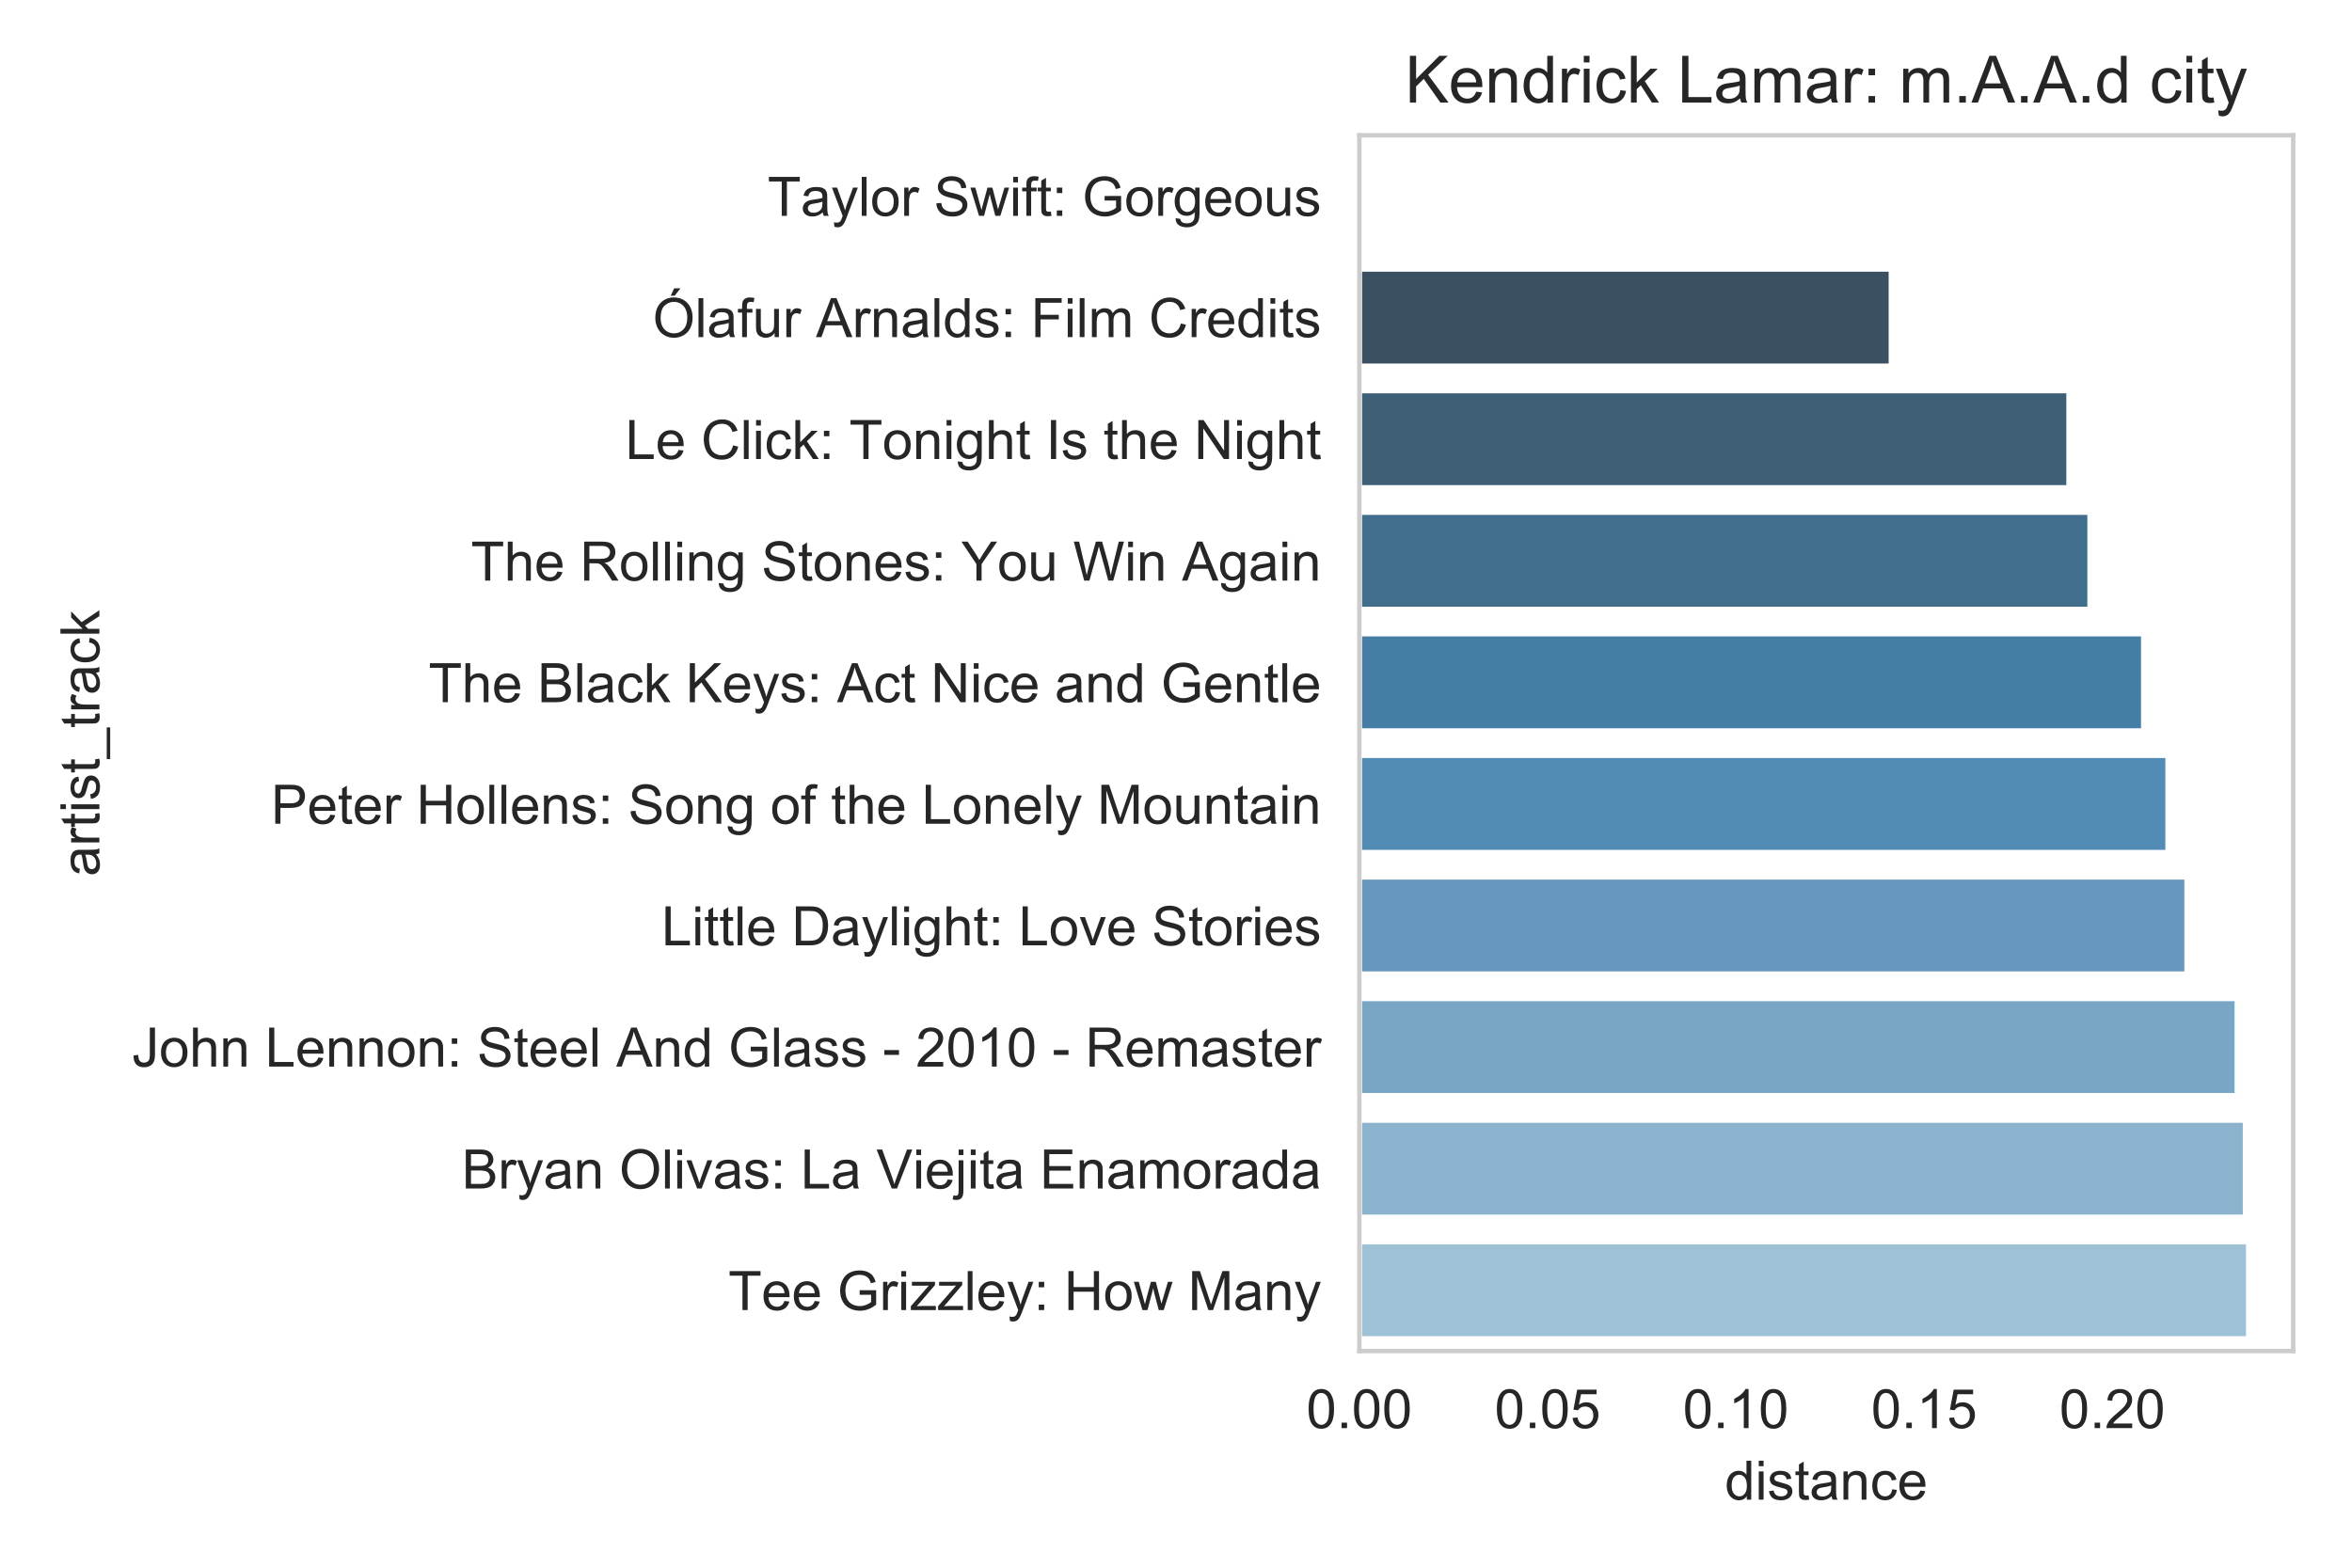 <?xml version="1.0" encoding="utf-8" standalone="no"?>
<!DOCTYPE svg PUBLIC "-//W3C//DTD SVG 1.1//EN"
  "http://www.w3.org/Graphics/SVG/1.1/DTD/svg11.dtd">
<!-- Created with matplotlib (https://matplotlib.org/) -->
<svg height="288pt" version="1.1" viewBox="0 0 432 288" width="432pt" xmlns="http://www.w3.org/2000/svg" xmlns:xlink="http://www.w3.org/1999/xlink">
 <defs>
  <style type="text/css">
*{stroke-linecap:butt;stroke-linejoin:round;}
  </style>
 </defs>
 <g id="figure_1">
  <g id="patch_1">
   <path d="M 0 288 
L 432 288 
L 432 0 
L 0 0 
z
" style="fill:#ffffff;"/>
  </g>
  <g id="axes_1">
   <g id="patch_2">
    <path d="M 249.675 248.2 
L 421.2 248.2 
L 421.2 24.847 
L 249.675 24.847 
z
" style="fill:#ffffff;"/>
   </g>
   <g id="matplotlib.axis_1">
    <g id="xtick_1">
     <g id="text_1">
      <!-- 0.00 -->
      <defs>
       <path d="M 4.156 35.297 
Q 4.156 48 6.766 55.734 
Q 9.375 63.484 14.516 67.672 
Q 19.672 71.875 27.484 71.875 
Q 33.25 71.875 37.594 69.547 
Q 41.938 67.234 44.766 62.859 
Q 47.609 58.5 49.219 52.219 
Q 50.828 45.953 50.828 35.297 
Q 50.828 22.703 48.234 14.969 
Q 45.656 7.234 40.5 3 
Q 35.359 -1.219 27.484 -1.219 
Q 17.141 -1.219 11.234 6.203 
Q 4.156 15.141 4.156 35.297 
z
M 13.188 35.297 
Q 13.188 17.672 17.312 11.828 
Q 21.438 6 27.484 6 
Q 33.547 6 37.672 11.859 
Q 41.797 17.719 41.797 35.297 
Q 41.797 52.984 37.672 58.781 
Q 33.547 64.594 27.391 64.594 
Q 21.344 64.594 17.719 59.469 
Q 13.188 52.938 13.188 35.297 
z
" id="ArialMT-48"/>
       <path d="M 9.078 0 
L 9.078 10.016 
L 19.094 10.016 
L 19.094 0 
z
" id="ArialMT-46"/>
      </defs>
      <g style="fill:#262626;" transform="translate(239.945 262.358)scale(0.1 -0.1)">
       <use xlink:href="#ArialMT-48"/>
       <use x="55.615" xlink:href="#ArialMT-46"/>
       <use x="83.398" xlink:href="#ArialMT-48"/>
       <use x="139.014" xlink:href="#ArialMT-48"/>
      </g>
     </g>
    </g>
    <g id="xtick_2">
     <g id="text_2">
      <!-- 0.05 -->
      <defs>
       <path d="M 4.156 18.75 
L 13.375 19.531 
Q 14.406 12.797 18.141 9.391 
Q 21.875 6 27.156 6 
Q 33.5 6 37.891 10.781 
Q 42.281 15.578 42.281 23.484 
Q 42.281 31 38.062 35.344 
Q 33.844 39.703 27 39.703 
Q 22.75 39.703 19.328 37.766 
Q 15.922 35.844 13.969 32.766 
L 5.719 33.844 
L 12.641 70.609 
L 48.25 70.609 
L 48.25 62.203 
L 19.672 62.203 
L 15.828 42.969 
Q 22.266 47.469 29.344 47.469 
Q 38.719 47.469 45.156 40.969 
Q 51.609 34.469 51.609 24.266 
Q 51.609 14.547 45.953 7.469 
Q 39.062 -1.219 27.156 -1.219 
Q 17.391 -1.219 11.203 4.25 
Q 5.031 9.719 4.156 18.75 
z
" id="ArialMT-53"/>
      </defs>
      <g style="fill:#262626;" transform="translate(274.523 262.358)scale(0.1 -0.1)">
       <use xlink:href="#ArialMT-48"/>
       <use x="55.615" xlink:href="#ArialMT-46"/>
       <use x="83.398" xlink:href="#ArialMT-48"/>
       <use x="139.014" xlink:href="#ArialMT-53"/>
      </g>
     </g>
    </g>
    <g id="xtick_3">
     <g id="text_3">
      <!-- 0.10 -->
      <defs>
       <path d="M 37.25 0 
L 28.469 0 
L 28.469 56 
Q 25.297 52.984 20.141 49.953 
Q 14.984 46.922 10.891 45.406 
L 10.891 53.906 
Q 18.266 57.375 23.781 62.297 
Q 29.297 67.234 31.594 71.875 
L 37.25 71.875 
z
" id="ArialMT-49"/>
      </defs>
      <g style="fill:#262626;" transform="translate(309.101 262.358)scale(0.1 -0.1)">
       <use xlink:href="#ArialMT-48"/>
       <use x="55.615" xlink:href="#ArialMT-46"/>
       <use x="83.398" xlink:href="#ArialMT-49"/>
       <use x="139.014" xlink:href="#ArialMT-48"/>
      </g>
     </g>
    </g>
    <g id="xtick_4">
     <g id="text_4">
      <!-- 0.15 -->
      <g style="fill:#262626;" transform="translate(343.679 262.358)scale(0.1 -0.1)">
       <use xlink:href="#ArialMT-48"/>
       <use x="55.615" xlink:href="#ArialMT-46"/>
       <use x="83.398" xlink:href="#ArialMT-49"/>
       <use x="139.014" xlink:href="#ArialMT-53"/>
      </g>
     </g>
    </g>
    <g id="xtick_5">
     <g id="text_5">
      <!-- 0.20 -->
      <defs>
       <path d="M 50.344 8.453 
L 50.344 0 
L 3.031 0 
Q 2.938 3.172 4.047 6.109 
Q 5.859 10.938 9.828 15.625 
Q 13.812 20.312 21.344 26.469 
Q 33.016 36.031 37.109 41.625 
Q 41.219 47.219 41.219 52.203 
Q 41.219 57.422 37.469 61 
Q 33.734 64.594 27.734 64.594 
Q 21.391 64.594 17.578 60.781 
Q 13.766 56.984 13.719 50.25 
L 4.688 51.172 
Q 5.609 61.281 11.656 66.578 
Q 17.719 71.875 27.938 71.875 
Q 38.234 71.875 44.234 66.156 
Q 50.25 60.453 50.25 52 
Q 50.25 47.703 48.484 43.547 
Q 46.734 39.406 42.656 34.812 
Q 38.578 30.219 29.109 22.219 
Q 21.188 15.578 18.938 13.203 
Q 16.703 10.844 15.234 8.453 
z
" id="ArialMT-50"/>
      </defs>
      <g style="fill:#262626;" transform="translate(378.257 262.358)scale(0.1 -0.1)">
       <use xlink:href="#ArialMT-48"/>
       <use x="55.615" xlink:href="#ArialMT-46"/>
       <use x="83.398" xlink:href="#ArialMT-50"/>
       <use x="139.014" xlink:href="#ArialMT-48"/>
      </g>
     </g>
    </g>
    <g id="text_6">
     <!-- distance -->
     <defs>
      <path d="M 40.234 0 
L 40.234 6.547 
Q 35.297 -1.172 25.734 -1.172 
Q 19.531 -1.172 14.328 2.25 
Q 9.125 5.672 6.266 11.797 
Q 3.422 17.922 3.422 25.875 
Q 3.422 33.641 6 39.969 
Q 8.594 46.297 13.766 49.656 
Q 18.953 53.031 25.344 53.031 
Q 30.031 53.031 33.688 51.047 
Q 37.359 49.078 39.656 45.906 
L 39.656 71.578 
L 48.391 71.578 
L 48.391 0 
z
M 12.453 25.875 
Q 12.453 15.922 16.641 10.984 
Q 20.844 6.062 26.562 6.062 
Q 32.328 6.062 36.344 10.766 
Q 40.375 15.484 40.375 25.141 
Q 40.375 35.797 36.266 40.766 
Q 32.172 45.75 26.172 45.75 
Q 20.312 45.75 16.375 40.969 
Q 12.453 36.188 12.453 25.875 
z
" id="ArialMT-100"/>
      <path d="M 6.641 61.469 
L 6.641 71.578 
L 15.438 71.578 
L 15.438 61.469 
z
M 6.641 0 
L 6.641 51.859 
L 15.438 51.859 
L 15.438 0 
z
" id="ArialMT-105"/>
      <path d="M 3.078 15.484 
L 11.766 16.844 
Q 12.5 11.625 15.844 8.844 
Q 19.188 6.062 25.203 6.062 
Q 31.25 6.062 34.172 8.516 
Q 37.109 10.984 37.109 14.312 
Q 37.109 17.281 34.516 19 
Q 32.719 20.172 25.531 21.969 
Q 15.875 24.422 12.141 26.203 
Q 8.406 27.984 6.469 31.125 
Q 4.547 34.281 4.547 38.094 
Q 4.547 41.547 6.125 44.5 
Q 7.719 47.469 10.453 49.422 
Q 12.5 50.922 16.031 51.969 
Q 19.578 53.031 23.641 53.031 
Q 29.734 53.031 34.344 51.266 
Q 38.969 49.516 41.156 46.5 
Q 43.359 43.5 44.188 38.484 
L 35.594 37.312 
Q 35.016 41.312 32.203 43.547 
Q 29.391 45.797 24.266 45.797 
Q 18.219 45.797 15.625 43.797 
Q 13.031 41.797 13.031 39.109 
Q 13.031 37.406 14.109 36.031 
Q 15.188 34.625 17.484 33.688 
Q 18.797 33.203 25.25 31.453 
Q 34.578 28.953 38.25 27.359 
Q 41.938 25.781 44.031 22.75 
Q 46.141 19.734 46.141 15.234 
Q 46.141 10.844 43.578 6.953 
Q 41.016 3.078 36.172 0.953 
Q 31.344 -1.172 25.25 -1.172 
Q 15.141 -1.172 9.844 3.031 
Q 4.547 7.234 3.078 15.484 
z
" id="ArialMT-115"/>
      <path d="M 25.781 7.859 
L 27.047 0.094 
Q 23.344 -0.688 20.406 -0.688 
Q 15.625 -0.688 12.984 0.828 
Q 10.359 2.344 9.281 4.812 
Q 8.203 7.281 8.203 15.188 
L 8.203 45.016 
L 1.766 45.016 
L 1.766 51.859 
L 8.203 51.859 
L 8.203 64.703 
L 16.938 69.969 
L 16.938 51.859 
L 25.781 51.859 
L 25.781 45.016 
L 16.938 45.016 
L 16.938 14.703 
Q 16.938 10.938 17.406 9.859 
Q 17.875 8.797 18.922 8.156 
Q 19.969 7.516 21.922 7.516 
Q 23.391 7.516 25.781 7.859 
z
" id="ArialMT-116"/>
      <path d="M 40.438 6.391 
Q 35.547 2.25 31.031 0.531 
Q 26.516 -1.172 21.344 -1.172 
Q 12.797 -1.172 8.203 3 
Q 3.609 7.172 3.609 13.672 
Q 3.609 17.484 5.344 20.625 
Q 7.078 23.781 9.891 25.688 
Q 12.703 27.594 16.219 28.562 
Q 18.797 29.25 24.031 29.891 
Q 34.672 31.156 39.703 32.906 
Q 39.75 34.719 39.75 35.203 
Q 39.75 40.578 37.25 42.781 
Q 33.891 45.75 27.25 45.75 
Q 21.047 45.75 18.094 43.578 
Q 15.141 41.406 13.719 35.891 
L 5.125 37.062 
Q 6.297 42.578 8.984 45.969 
Q 11.672 49.359 16.75 51.188 
Q 21.828 53.031 28.516 53.031 
Q 35.156 53.031 39.297 51.469 
Q 43.453 49.906 45.406 47.531 
Q 47.359 45.172 48.141 41.547 
Q 48.578 39.312 48.578 33.453 
L 48.578 21.734 
Q 48.578 9.469 49.141 6.219 
Q 49.703 2.984 51.375 0 
L 42.188 0 
Q 40.828 2.734 40.438 6.391 
z
M 39.703 26.031 
Q 34.906 24.078 25.344 22.703 
Q 19.922 21.922 17.672 20.938 
Q 15.438 19.969 14.203 18.094 
Q 12.984 16.219 12.984 13.922 
Q 12.984 10.406 15.641 8.062 
Q 18.312 5.719 23.438 5.719 
Q 28.516 5.719 32.469 7.938 
Q 36.422 10.156 38.281 14.016 
Q 39.703 17 39.703 22.797 
z
" id="ArialMT-97"/>
      <path d="M 6.594 0 
L 6.594 51.859 
L 14.5 51.859 
L 14.5 44.484 
Q 20.219 53.031 31 53.031 
Q 35.688 53.031 39.625 51.344 
Q 43.562 49.656 45.516 46.922 
Q 47.469 44.188 48.25 40.438 
Q 48.734 37.984 48.734 31.891 
L 48.734 0 
L 39.938 0 
L 39.938 31.547 
Q 39.938 36.922 38.906 39.578 
Q 37.891 42.234 35.281 43.812 
Q 32.672 45.406 29.156 45.406 
Q 23.531 45.406 19.453 41.844 
Q 15.375 38.281 15.375 28.328 
L 15.375 0 
z
" id="ArialMT-110"/>
      <path d="M 40.438 19 
L 49.078 17.875 
Q 47.656 8.938 41.812 3.875 
Q 35.984 -1.172 27.484 -1.172 
Q 16.844 -1.172 10.375 5.781 
Q 3.906 12.75 3.906 25.734 
Q 3.906 34.125 6.688 40.422 
Q 9.469 46.734 15.156 49.875 
Q 20.844 53.031 27.547 53.031 
Q 35.984 53.031 41.359 48.75 
Q 46.734 44.484 48.25 36.625 
L 39.703 35.297 
Q 38.484 40.531 35.375 43.156 
Q 32.281 45.797 27.875 45.797 
Q 21.234 45.797 17.078 41.031 
Q 12.938 36.281 12.938 25.984 
Q 12.938 15.531 16.938 10.797 
Q 20.953 6.062 27.391 6.062 
Q 32.562 6.062 36.031 9.234 
Q 39.5 12.406 40.438 19 
z
" id="ArialMT-99"/>
      <path d="M 42.094 16.703 
L 51.172 15.578 
Q 49.031 7.625 43.219 3.219 
Q 37.406 -1.172 28.375 -1.172 
Q 17 -1.172 10.328 5.828 
Q 3.656 12.844 3.656 25.484 
Q 3.656 38.578 10.391 45.797 
Q 17.141 53.031 27.875 53.031 
Q 38.281 53.031 44.875 45.953 
Q 51.469 38.875 51.469 26.031 
Q 51.469 25.25 51.422 23.688 
L 12.75 23.688 
Q 13.234 15.141 17.578 10.594 
Q 21.922 6.062 28.422 6.062 
Q 33.25 6.062 36.672 8.594 
Q 40.094 11.141 42.094 16.703 
z
M 13.234 30.906 
L 42.188 30.906 
Q 41.609 37.453 38.875 40.719 
Q 34.672 45.797 27.984 45.797 
Q 21.922 45.797 17.797 41.75 
Q 13.672 37.703 13.234 30.906 
z
" id="ArialMT-101"/>
     </defs>
     <g style="fill:#262626;" transform="translate(316.816 275.503)scale(0.1 -0.1)">
      <use xlink:href="#ArialMT-100"/>
      <use x="55.615" xlink:href="#ArialMT-105"/>
      <use x="77.832" xlink:href="#ArialMT-115"/>
      <use x="127.832" xlink:href="#ArialMT-116"/>
      <use x="155.615" xlink:href="#ArialMT-97"/>
      <use x="211.23" xlink:href="#ArialMT-110"/>
      <use x="266.846" xlink:href="#ArialMT-99"/>
      <use x="316.846" xlink:href="#ArialMT-101"/>
     </g>
    </g>
   </g>
   <g id="matplotlib.axis_2">
    <g id="ytick_1">
     <g id="text_7">
      <!-- Taylor Swift: Gorgeous -->
      <defs>
       <path d="M 25.922 0 
L 25.922 63.141 
L 2.344 63.141 
L 2.344 71.578 
L 59.078 71.578 
L 59.078 63.141 
L 35.406 63.141 
L 35.406 0 
z
" id="ArialMT-84"/>
       <path d="M 6.203 -19.969 
L 5.219 -11.719 
Q 8.109 -12.5 10.25 -12.5 
Q 13.188 -12.5 14.938 -11.516 
Q 16.703 -10.547 17.828 -8.797 
Q 18.656 -7.469 20.516 -2.25 
Q 20.75 -1.516 21.297 -0.094 
L 1.609 51.859 
L 11.078 51.859 
L 21.875 21.828 
Q 23.969 16.109 25.641 9.812 
Q 27.156 15.875 29.25 21.625 
L 40.328 51.859 
L 49.125 51.859 
L 29.391 -0.875 
Q 26.219 -9.422 24.469 -12.641 
Q 22.125 -17 19.094 -19.016 
Q 16.062 -21.047 11.859 -21.047 
Q 9.328 -21.047 6.203 -19.969 
z
" id="ArialMT-121"/>
       <path d="M 6.391 0 
L 6.391 71.578 
L 15.188 71.578 
L 15.188 0 
z
" id="ArialMT-108"/>
       <path d="M 3.328 25.922 
Q 3.328 40.328 11.328 47.266 
Q 18.016 53.031 27.641 53.031 
Q 38.328 53.031 45.109 46.016 
Q 51.906 39.016 51.906 26.656 
Q 51.906 16.656 48.906 10.906 
Q 45.906 5.172 40.156 2 
Q 34.422 -1.172 27.641 -1.172 
Q 16.75 -1.172 10.031 5.812 
Q 3.328 12.797 3.328 25.922 
z
M 12.359 25.922 
Q 12.359 15.969 16.703 11.016 
Q 21.047 6.062 27.641 6.062 
Q 34.188 6.062 38.531 11.031 
Q 42.875 16.016 42.875 26.219 
Q 42.875 35.844 38.5 40.797 
Q 34.125 45.75 27.641 45.75 
Q 21.047 45.75 16.703 40.812 
Q 12.359 35.891 12.359 25.922 
z
" id="ArialMT-111"/>
       <path d="M 6.5 0 
L 6.5 51.859 
L 14.406 51.859 
L 14.406 44 
Q 17.438 49.516 20 51.266 
Q 22.562 53.031 25.641 53.031 
Q 30.078 53.031 34.672 50.203 
L 31.641 42.047 
Q 28.422 43.953 25.203 43.953 
Q 22.312 43.953 20.016 42.219 
Q 17.719 40.484 16.75 37.406 
Q 15.281 32.719 15.281 27.156 
L 15.281 0 
z
" id="ArialMT-114"/>
       <path id="ArialMT-32"/>
       <path d="M 4.5 23 
L 13.422 23.781 
Q 14.062 18.406 16.375 14.969 
Q 18.703 11.531 23.578 9.406 
Q 28.469 7.281 34.578 7.281 
Q 39.984 7.281 44.141 8.891 
Q 48.297 10.5 50.312 13.297 
Q 52.344 16.109 52.344 19.438 
Q 52.344 22.797 50.391 25.312 
Q 48.438 27.828 43.953 29.547 
Q 41.062 30.672 31.203 33.031 
Q 21.344 35.406 17.391 37.5 
Q 12.25 40.188 9.734 44.156 
Q 7.234 48.141 7.234 53.078 
Q 7.234 58.5 10.297 63.203 
Q 13.375 67.922 19.281 70.359 
Q 25.203 72.797 32.422 72.797 
Q 40.375 72.797 46.453 70.234 
Q 52.547 67.672 55.812 62.688 
Q 59.078 57.719 59.328 51.422 
L 50.25 50.734 
Q 49.516 57.516 45.281 60.984 
Q 41.062 64.453 32.812 64.453 
Q 24.219 64.453 20.281 61.297 
Q 16.359 58.156 16.359 53.719 
Q 16.359 49.859 19.141 47.359 
Q 21.875 44.875 33.422 42.266 
Q 44.969 39.656 49.266 37.703 
Q 55.516 34.812 58.484 30.391 
Q 61.469 25.984 61.469 20.219 
Q 61.469 14.5 58.203 9.438 
Q 54.938 4.391 48.797 1.578 
Q 42.672 -1.219 35.016 -1.219 
Q 25.297 -1.219 18.719 1.609 
Q 12.156 4.438 8.422 10.125 
Q 4.688 15.828 4.5 23 
z
" id="ArialMT-83"/>
       <path d="M 16.156 0 
L 0.297 51.859 
L 9.375 51.859 
L 17.625 21.922 
L 20.703 10.797 
Q 20.906 11.625 23.391 21.484 
L 31.641 51.859 
L 40.672 51.859 
L 48.438 21.781 
L 51.031 11.859 
L 54 21.875 
L 62.891 51.859 
L 71.438 51.859 
L 55.219 0 
L 46.094 0 
L 37.844 31.062 
L 35.844 39.891 
L 25.344 0 
z
" id="ArialMT-119"/>
       <path d="M 8.688 0 
L 8.688 45.016 
L 0.922 45.016 
L 0.922 51.859 
L 8.688 51.859 
L 8.688 57.375 
Q 8.688 62.594 9.625 65.141 
Q 10.891 68.562 14.078 70.672 
Q 17.281 72.797 23.047 72.797 
Q 26.766 72.797 31.25 71.922 
L 29.938 64.266 
Q 27.203 64.75 24.75 64.75 
Q 20.75 64.75 19.094 63.031 
Q 17.438 61.328 17.438 56.641 
L 17.438 51.859 
L 27.547 51.859 
L 27.547 45.016 
L 17.438 45.016 
L 17.438 0 
z
" id="ArialMT-102"/>
       <path d="M 9.031 41.844 
L 9.031 51.859 
L 19.047 51.859 
L 19.047 41.844 
z
M 9.031 0 
L 9.031 10.016 
L 19.047 10.016 
L 19.047 0 
z
" id="ArialMT-58"/>
       <path d="M 41.219 28.078 
L 41.219 36.469 
L 71.531 36.531 
L 71.531 9.969 
Q 64.547 4.391 57.125 1.578 
Q 49.703 -1.219 41.891 -1.219 
Q 31.344 -1.219 22.719 3.297 
Q 14.109 7.812 9.719 16.359 
Q 5.328 24.906 5.328 35.453 
Q 5.328 45.906 9.688 54.953 
Q 14.062 64.016 22.266 68.406 
Q 30.469 72.797 41.156 72.797 
Q 48.922 72.797 55.188 70.281 
Q 61.469 67.781 65.031 63.281 
Q 68.609 58.797 70.453 51.562 
L 61.922 49.219 
Q 60.297 54.688 57.906 57.812 
Q 55.516 60.938 51.062 62.812 
Q 46.625 64.703 41.219 64.703 
Q 34.719 64.703 29.984 62.719 
Q 25.25 60.75 22.344 57.516 
Q 19.438 54.297 17.828 50.438 
Q 15.094 43.797 15.094 36.031 
Q 15.094 26.469 18.391 20.016 
Q 21.688 13.578 27.984 10.453 
Q 34.281 7.328 41.359 7.328 
Q 47.516 7.328 53.375 9.688 
Q 59.234 12.062 62.25 14.75 
L 62.25 28.078 
z
" id="ArialMT-71"/>
       <path d="M 4.984 -4.297 
L 13.531 -5.562 
Q 14.062 -9.516 16.5 -11.328 
Q 19.781 -13.766 25.438 -13.766 
Q 31.547 -13.766 34.859 -11.328 
Q 38.188 -8.891 39.359 -4.5 
Q 40.047 -1.812 39.984 6.781 
Q 34.234 0 25.641 0 
Q 14.938 0 9.078 7.719 
Q 3.219 15.438 3.219 26.219 
Q 3.219 33.641 5.906 39.906 
Q 8.594 46.188 13.688 49.609 
Q 18.797 53.031 25.688 53.031 
Q 34.859 53.031 40.828 45.609 
L 40.828 51.859 
L 48.922 51.859 
L 48.922 7.031 
Q 48.922 -5.078 46.453 -10.125 
Q 44 -15.188 38.641 -18.109 
Q 33.297 -21.047 25.484 -21.047 
Q 16.219 -21.047 10.5 -16.875 
Q 4.781 -12.703 4.984 -4.297 
z
M 12.25 26.859 
Q 12.25 16.656 16.297 11.969 
Q 20.359 7.281 26.469 7.281 
Q 32.516 7.281 36.609 11.938 
Q 40.719 16.609 40.719 26.562 
Q 40.719 36.078 36.5 40.906 
Q 32.281 45.75 26.312 45.75 
Q 20.453 45.75 16.344 40.984 
Q 12.25 36.234 12.25 26.859 
z
" id="ArialMT-103"/>
       <path d="M 40.578 0 
L 40.578 7.625 
Q 34.516 -1.172 24.125 -1.172 
Q 19.531 -1.172 15.547 0.578 
Q 11.578 2.344 9.641 5 
Q 7.719 7.672 6.938 11.531 
Q 6.391 14.109 6.391 19.734 
L 6.391 51.859 
L 15.188 51.859 
L 15.188 23.094 
Q 15.188 16.219 15.719 13.812 
Q 16.547 10.359 19.234 8.375 
Q 21.922 6.391 25.875 6.391 
Q 29.828 6.391 33.297 8.422 
Q 36.766 10.453 38.203 13.938 
Q 39.656 17.438 39.656 24.078 
L 39.656 51.859 
L 48.438 51.859 
L 48.438 0 
z
" id="ArialMT-117"/>
      </defs>
      <g style="fill:#262626;" transform="translate(140.994 39.654)scale(0.1 -0.1)">
       <use xlink:href="#ArialMT-84"/>
       <use x="60.912" xlink:href="#ArialMT-97"/>
       <use x="116.527" xlink:href="#ArialMT-121"/>
       <use x="166.527" xlink:href="#ArialMT-108"/>
       <use x="188.744" xlink:href="#ArialMT-111"/>
       <use x="244.359" xlink:href="#ArialMT-114"/>
       <use x="277.66" xlink:href="#ArialMT-32"/>
       <use x="305.443" xlink:href="#ArialMT-83"/>
       <use x="372.143" xlink:href="#ArialMT-119"/>
       <use x="444.359" xlink:href="#ArialMT-105"/>
       <use x="466.576" xlink:href="#ArialMT-102"/>
       <use x="494.359" xlink:href="#ArialMT-116"/>
       <use x="522.143" xlink:href="#ArialMT-58"/>
       <use x="549.926" xlink:href="#ArialMT-32"/>
       <use x="577.709" xlink:href="#ArialMT-71"/>
       <use x="655.492" xlink:href="#ArialMT-111"/>
       <use x="711.107" xlink:href="#ArialMT-114"/>
       <use x="744.408" xlink:href="#ArialMT-103"/>
       <use x="800.023" xlink:href="#ArialMT-101"/>
       <use x="855.639" xlink:href="#ArialMT-111"/>
       <use x="911.254" xlink:href="#ArialMT-117"/>
       <use x="966.869" xlink:href="#ArialMT-115"/>
      </g>
     </g>
    </g>
    <g id="ytick_2">
     <g id="text_8">
      <!-- Ólafur Arnalds: Film Credits -->
      <defs>
       <path d="M 4.828 34.859 
Q 4.828 52.688 14.391 62.766 
Q 23.969 72.859 39.109 72.859 
Q 49.031 72.859 56.984 68.109 
Q 64.938 63.375 69.109 54.906 
Q 73.297 46.438 73.297 35.688 
Q 73.297 24.812 68.891 16.219 
Q 64.5 7.625 56.438 3.203 
Q 48.391 -1.219 39.062 -1.219 
Q 28.953 -1.219 20.984 3.656 
Q 13.031 8.547 8.922 16.984 
Q 4.828 25.438 4.828 34.859 
z
M 14.594 34.719 
Q 14.594 21.781 21.547 14.328 
Q 28.516 6.891 39.016 6.891 
Q 49.703 6.891 56.609 14.406 
Q 63.531 21.922 63.531 35.75 
Q 63.531 44.484 60.578 51 
Q 57.625 57.516 51.922 61.109 
Q 46.234 64.703 39.156 64.703 
Q 29.109 64.703 21.844 57.781 
Q 14.594 50.875 14.594 34.719 
z
M 33.062 75.969 
L 39.547 89.641 
L 51.078 89.641 
L 40.328 75.969 
z
" id="ArialMT-211"/>
       <path d="M -0.141 0 
L 27.344 71.578 
L 37.547 71.578 
L 66.844 0 
L 56.062 0 
L 47.703 21.688 
L 17.781 21.688 
L 9.906 0 
z
M 20.516 29.391 
L 44.781 29.391 
L 37.312 49.219 
Q 33.891 58.25 32.234 64.062 
Q 30.859 57.172 28.375 50.391 
z
" id="ArialMT-65"/>
       <path d="M 8.203 0 
L 8.203 71.578 
L 56.5 71.578 
L 56.5 63.141 
L 17.672 63.141 
L 17.672 40.969 
L 51.266 40.969 
L 51.266 32.516 
L 17.672 32.516 
L 17.672 0 
z
" id="ArialMT-70"/>
       <path d="M 6.594 0 
L 6.594 51.859 
L 14.453 51.859 
L 14.453 44.578 
Q 16.891 48.391 20.938 50.703 
Q 25 53.031 30.172 53.031 
Q 35.938 53.031 39.625 50.641 
Q 43.312 48.25 44.828 43.953 
Q 50.984 53.031 60.844 53.031 
Q 68.562 53.031 72.703 48.75 
Q 76.859 44.484 76.859 35.594 
L 76.859 0 
L 68.109 0 
L 68.109 32.672 
Q 68.109 37.938 67.25 40.25 
Q 66.406 42.578 64.156 43.984 
Q 61.922 45.406 58.891 45.406 
Q 53.422 45.406 49.797 41.766 
Q 46.188 38.141 46.188 30.125 
L 46.188 0 
L 37.406 0 
L 37.406 33.688 
Q 37.406 39.547 35.25 42.469 
Q 33.109 45.406 28.219 45.406 
Q 24.516 45.406 21.359 43.453 
Q 18.219 41.5 16.797 37.734 
Q 15.375 33.984 15.375 26.906 
L 15.375 0 
z
" id="ArialMT-109"/>
       <path d="M 58.797 25.094 
L 68.266 22.703 
Q 65.281 11.031 57.547 4.906 
Q 49.812 -1.219 38.625 -1.219 
Q 27.047 -1.219 19.797 3.484 
Q 12.547 8.203 8.766 17.141 
Q 4.984 26.078 4.984 36.328 
Q 4.984 47.516 9.25 55.828 
Q 13.531 64.156 21.406 68.469 
Q 29.297 72.797 38.766 72.797 
Q 49.516 72.797 56.828 67.328 
Q 64.156 61.859 67.047 51.953 
L 57.719 49.75 
Q 55.219 57.562 50.484 61.125 
Q 45.75 64.703 38.578 64.703 
Q 30.328 64.703 24.781 60.734 
Q 19.234 56.781 16.984 50.109 
Q 14.75 43.453 14.75 36.375 
Q 14.75 27.25 17.406 20.438 
Q 20.062 13.625 25.672 10.25 
Q 31.297 6.891 37.844 6.891 
Q 45.797 6.891 51.312 11.469 
Q 56.844 16.062 58.797 25.094 
z
" id="ArialMT-67"/>
      </defs>
      <g style="fill:#262626;" transform="translate(119.881 61.929)scale(0.1 -0.1)">
       <use xlink:href="#ArialMT-211"/>
       <use x="77.783" xlink:href="#ArialMT-108"/>
       <use x="100" xlink:href="#ArialMT-97"/>
       <use x="155.615" xlink:href="#ArialMT-102"/>
       <use x="183.398" xlink:href="#ArialMT-117"/>
       <use x="239.014" xlink:href="#ArialMT-114"/>
       <use x="272.314" xlink:href="#ArialMT-32"/>
       <use x="300.02" xlink:href="#ArialMT-65"/>
       <use x="366.719" xlink:href="#ArialMT-114"/>
       <use x="400.02" xlink:href="#ArialMT-110"/>
       <use x="455.635" xlink:href="#ArialMT-97"/>
       <use x="511.25" xlink:href="#ArialMT-108"/>
       <use x="533.467" xlink:href="#ArialMT-100"/>
       <use x="589.082" xlink:href="#ArialMT-115"/>
       <use x="639.082" xlink:href="#ArialMT-58"/>
       <use x="666.865" xlink:href="#ArialMT-32"/>
       <use x="694.648" xlink:href="#ArialMT-70"/>
       <use x="755.732" xlink:href="#ArialMT-105"/>
       <use x="777.949" xlink:href="#ArialMT-108"/>
       <use x="800.166" xlink:href="#ArialMT-109"/>
       <use x="883.467" xlink:href="#ArialMT-32"/>
       <use x="911.25" xlink:href="#ArialMT-67"/>
       <use x="983.467" xlink:href="#ArialMT-114"/>
       <use x="1016.768" xlink:href="#ArialMT-101"/>
       <use x="1072.383" xlink:href="#ArialMT-100"/>
       <use x="1127.998" xlink:href="#ArialMT-105"/>
       <use x="1150.215" xlink:href="#ArialMT-116"/>
       <use x="1177.998" xlink:href="#ArialMT-115"/>
      </g>
     </g>
    </g>
    <g id="ytick_3">
     <g id="text_9">
      <!-- Le Click: Tonight Is the Night -->
      <defs>
       <path d="M 7.328 0 
L 7.328 71.578 
L 16.797 71.578 
L 16.797 8.453 
L 52.047 8.453 
L 52.047 0 
z
" id="ArialMT-76"/>
       <path d="M 6.641 0 
L 6.641 71.578 
L 15.438 71.578 
L 15.438 30.766 
L 36.234 51.859 
L 47.609 51.859 
L 27.781 32.625 
L 49.609 0 
L 38.766 0 
L 21.625 26.516 
L 15.438 20.562 
L 15.438 0 
z
" id="ArialMT-107"/>
       <path d="M 6.594 0 
L 6.594 71.578 
L 15.375 71.578 
L 15.375 45.906 
Q 21.531 53.031 30.906 53.031 
Q 36.672 53.031 40.922 50.75 
Q 45.172 48.484 47 44.484 
Q 48.828 40.484 48.828 32.859 
L 48.828 0 
L 40.047 0 
L 40.047 32.859 
Q 40.047 39.453 37.188 42.453 
Q 34.328 45.453 29.109 45.453 
Q 25.203 45.453 21.75 43.422 
Q 18.312 41.406 16.844 37.938 
Q 15.375 34.469 15.375 28.375 
L 15.375 0 
z
" id="ArialMT-104"/>
       <path d="M 9.328 0 
L 9.328 71.578 
L 18.797 71.578 
L 18.797 0 
z
" id="ArialMT-73"/>
       <path d="M 7.625 0 
L 7.625 71.578 
L 17.328 71.578 
L 54.938 15.375 
L 54.938 71.578 
L 64.016 71.578 
L 64.016 0 
L 54.297 0 
L 16.703 56.25 
L 16.703 0 
z
" id="ArialMT-78"/>
      </defs>
      <g style="fill:#262626;" transform="translate(114.864 84.325)scale(0.1 -0.1)">
       <use xlink:href="#ArialMT-76"/>
       <use x="55.615" xlink:href="#ArialMT-101"/>
       <use x="111.23" xlink:href="#ArialMT-32"/>
       <use x="139.014" xlink:href="#ArialMT-67"/>
       <use x="211.23" xlink:href="#ArialMT-108"/>
       <use x="233.447" xlink:href="#ArialMT-105"/>
       <use x="255.664" xlink:href="#ArialMT-99"/>
       <use x="305.664" xlink:href="#ArialMT-107"/>
       <use x="355.664" xlink:href="#ArialMT-58"/>
       <use x="383.447" xlink:href="#ArialMT-32"/>
       <use x="411.215" xlink:href="#ArialMT-84"/>
       <use x="472.127" xlink:href="#ArialMT-111"/>
       <use x="527.742" xlink:href="#ArialMT-110"/>
       <use x="583.357" xlink:href="#ArialMT-105"/>
       <use x="605.574" xlink:href="#ArialMT-103"/>
       <use x="661.189" xlink:href="#ArialMT-104"/>
       <use x="716.805" xlink:href="#ArialMT-116"/>
       <use x="744.588" xlink:href="#ArialMT-32"/>
       <use x="772.371" xlink:href="#ArialMT-73"/>
       <use x="800.154" xlink:href="#ArialMT-115"/>
       <use x="850.154" xlink:href="#ArialMT-32"/>
       <use x="877.938" xlink:href="#ArialMT-116"/>
       <use x="905.721" xlink:href="#ArialMT-104"/>
       <use x="961.336" xlink:href="#ArialMT-101"/>
       <use x="1016.951" xlink:href="#ArialMT-32"/>
       <use x="1044.734" xlink:href="#ArialMT-78"/>
       <use x="1116.951" xlink:href="#ArialMT-105"/>
       <use x="1139.168" xlink:href="#ArialMT-103"/>
       <use x="1194.783" xlink:href="#ArialMT-104"/>
       <use x="1250.398" xlink:href="#ArialMT-116"/>
      </g>
     </g>
    </g>
    <g id="ytick_4">
     <g id="text_10">
      <!-- The Rolling Stones: You Win Again -->
      <defs>
       <path d="M 7.859 0 
L 7.859 71.578 
L 39.594 71.578 
Q 49.172 71.578 54.141 69.641 
Q 59.125 67.719 62.109 62.828 
Q 65.094 57.953 65.094 52.047 
Q 65.094 44.438 60.156 39.203 
Q 55.219 33.984 44.922 32.562 
Q 48.688 30.766 50.641 29 
Q 54.781 25.203 58.5 19.484 
L 70.953 0 
L 59.031 0 
L 49.562 14.891 
Q 45.406 21.344 42.719 24.75 
Q 40.047 28.172 37.922 29.531 
Q 35.797 30.906 33.594 31.453 
Q 31.984 31.781 28.328 31.781 
L 17.328 31.781 
L 17.328 0 
z
M 17.328 39.984 
L 37.703 39.984 
Q 44.188 39.984 47.844 41.328 
Q 51.516 42.672 53.422 45.625 
Q 55.328 48.578 55.328 52.047 
Q 55.328 57.125 51.641 60.391 
Q 47.953 63.672 39.984 63.672 
L 17.328 63.672 
z
" id="ArialMT-82"/>
       <path d="M 27.875 0 
L 27.875 30.328 
L 0.297 71.578 
L 11.812 71.578 
L 25.922 50 
Q 29.828 43.953 33.203 37.891 
Q 36.422 43.5 41.016 50.531 
L 54.891 71.578 
L 65.922 71.578 
L 37.359 30.328 
L 37.359 0 
z
" id="ArialMT-89"/>
       <path d="M 20.219 0 
L 1.219 71.578 
L 10.938 71.578 
L 21.828 24.656 
Q 23.578 17.281 24.859 10.016 
Q 27.594 21.484 28.078 23.25 
L 41.703 71.578 
L 53.125 71.578 
L 63.375 35.359 
Q 67.234 21.875 68.953 10.016 
Q 70.312 16.797 72.516 25.594 
L 83.734 71.578 
L 93.266 71.578 
L 73.641 0 
L 64.5 0 
L 49.422 54.547 
Q 47.516 61.375 47.172 62.938 
Q 46.047 58.016 45.062 54.547 
L 29.891 0 
z
" id="ArialMT-87"/>
      </defs>
      <g style="fill:#262626;" transform="translate(86.509 106.66)scale(0.1 -0.1)">
       <use xlink:href="#ArialMT-84"/>
       <use x="61.084" xlink:href="#ArialMT-104"/>
       <use x="116.699" xlink:href="#ArialMT-101"/>
       <use x="172.314" xlink:href="#ArialMT-32"/>
       <use x="200.098" xlink:href="#ArialMT-82"/>
       <use x="272.314" xlink:href="#ArialMT-111"/>
       <use x="327.93" xlink:href="#ArialMT-108"/>
       <use x="350.146" xlink:href="#ArialMT-108"/>
       <use x="372.363" xlink:href="#ArialMT-105"/>
       <use x="394.58" xlink:href="#ArialMT-110"/>
       <use x="450.195" xlink:href="#ArialMT-103"/>
       <use x="505.811" xlink:href="#ArialMT-32"/>
       <use x="533.594" xlink:href="#ArialMT-83"/>
       <use x="600.293" xlink:href="#ArialMT-116"/>
       <use x="628.076" xlink:href="#ArialMT-111"/>
       <use x="683.691" xlink:href="#ArialMT-110"/>
       <use x="739.307" xlink:href="#ArialMT-101"/>
       <use x="794.922" xlink:href="#ArialMT-115"/>
       <use x="844.922" xlink:href="#ArialMT-58"/>
       <use x="872.705" xlink:href="#ArialMT-32"/>
       <use x="900.473" xlink:href="#ArialMT-89"/>
       <use x="967.031" xlink:href="#ArialMT-111"/>
       <use x="1022.646" xlink:href="#ArialMT-117"/>
       <use x="1078.262" xlink:href="#ArialMT-32"/>
       <use x="1106.045" xlink:href="#ArialMT-87"/>
       <use x="1200.43" xlink:href="#ArialMT-105"/>
       <use x="1222.646" xlink:href="#ArialMT-110"/>
       <use x="1278.262" xlink:href="#ArialMT-32"/>
       <use x="1305.967" xlink:href="#ArialMT-65"/>
       <use x="1372.666" xlink:href="#ArialMT-103"/>
       <use x="1428.281" xlink:href="#ArialMT-97"/>
       <use x="1483.896" xlink:href="#ArialMT-105"/>
       <use x="1506.113" xlink:href="#ArialMT-110"/>
      </g>
     </g>
    </g>
    <g id="ytick_5">
     <g id="text_11">
      <!-- The Black Keys: Act Nice and Gentle -->
      <defs>
       <path d="M 7.328 0 
L 7.328 71.578 
L 34.188 71.578 
Q 42.391 71.578 47.344 69.406 
Q 52.297 67.234 55.094 62.719 
Q 57.906 58.203 57.906 53.266 
Q 57.906 48.688 55.422 44.625 
Q 52.938 40.578 47.906 38.094 
Q 54.391 36.188 57.875 31.594 
Q 61.375 27 61.375 20.75 
Q 61.375 15.719 59.25 11.391 
Q 57.125 7.078 54 4.734 
Q 50.875 2.391 46.156 1.188 
Q 41.453 0 34.625 0 
z
M 16.797 41.5 
L 32.281 41.5 
Q 38.578 41.5 41.312 42.328 
Q 44.922 43.406 46.75 45.891 
Q 48.578 48.391 48.578 52.156 
Q 48.578 55.719 46.875 58.422 
Q 45.172 61.141 41.984 62.141 
Q 38.812 63.141 31.109 63.141 
L 16.797 63.141 
z
M 16.797 8.453 
L 34.625 8.453 
Q 39.203 8.453 41.062 8.797 
Q 44.344 9.375 46.531 10.734 
Q 48.734 12.109 50.141 14.719 
Q 51.562 17.328 51.562 20.75 
Q 51.562 24.75 49.516 27.703 
Q 47.469 30.672 43.828 31.859 
Q 40.188 33.062 33.344 33.062 
L 16.797 33.062 
z
" id="ArialMT-66"/>
       <path d="M 7.328 0 
L 7.328 71.578 
L 16.797 71.578 
L 16.797 36.078 
L 52.344 71.578 
L 65.188 71.578 
L 35.156 42.578 
L 66.5 0 
L 54 0 
L 28.516 36.234 
L 16.797 24.812 
L 16.797 0 
z
" id="ArialMT-75"/>
      </defs>
      <g style="fill:#262626;" transform="translate(78.725 128.996)scale(0.1 -0.1)">
       <use xlink:href="#ArialMT-84"/>
       <use x="61.084" xlink:href="#ArialMT-104"/>
       <use x="116.699" xlink:href="#ArialMT-101"/>
       <use x="172.314" xlink:href="#ArialMT-32"/>
       <use x="200.098" xlink:href="#ArialMT-66"/>
       <use x="266.797" xlink:href="#ArialMT-108"/>
       <use x="289.014" xlink:href="#ArialMT-97"/>
       <use x="344.629" xlink:href="#ArialMT-99"/>
       <use x="394.629" xlink:href="#ArialMT-107"/>
       <use x="444.629" xlink:href="#ArialMT-32"/>
       <use x="472.412" xlink:href="#ArialMT-75"/>
       <use x="539.111" xlink:href="#ArialMT-101"/>
       <use x="594.727" xlink:href="#ArialMT-121"/>
       <use x="644.727" xlink:href="#ArialMT-115"/>
       <use x="694.727" xlink:href="#ArialMT-58"/>
       <use x="722.51" xlink:href="#ArialMT-32"/>
       <use x="750.215" xlink:href="#ArialMT-65"/>
       <use x="816.914" xlink:href="#ArialMT-99"/>
       <use x="866.914" xlink:href="#ArialMT-116"/>
       <use x="894.697" xlink:href="#ArialMT-32"/>
       <use x="922.48" xlink:href="#ArialMT-78"/>
       <use x="994.697" xlink:href="#ArialMT-105"/>
       <use x="1016.914" xlink:href="#ArialMT-99"/>
       <use x="1066.914" xlink:href="#ArialMT-101"/>
       <use x="1122.529" xlink:href="#ArialMT-32"/>
       <use x="1150.312" xlink:href="#ArialMT-97"/>
       <use x="1205.928" xlink:href="#ArialMT-110"/>
       <use x="1261.543" xlink:href="#ArialMT-100"/>
       <use x="1317.158" xlink:href="#ArialMT-32"/>
       <use x="1344.941" xlink:href="#ArialMT-71"/>
       <use x="1422.725" xlink:href="#ArialMT-101"/>
       <use x="1478.34" xlink:href="#ArialMT-110"/>
       <use x="1533.955" xlink:href="#ArialMT-116"/>
       <use x="1561.738" xlink:href="#ArialMT-108"/>
       <use x="1583.955" xlink:href="#ArialMT-101"/>
      </g>
     </g>
    </g>
    <g id="ytick_6">
     <g id="text_12">
      <!-- Peter Hollens: Song of the Lonely Mountain -->
      <defs>
       <path d="M 7.719 0 
L 7.719 71.578 
L 34.719 71.578 
Q 41.844 71.578 45.609 70.906 
Q 50.875 70.016 54.438 67.547 
Q 58.016 65.094 60.188 60.641 
Q 62.359 56.203 62.359 50.875 
Q 62.359 41.75 56.547 35.422 
Q 50.734 29.109 35.547 29.109 
L 17.188 29.109 
L 17.188 0 
z
M 17.188 37.547 
L 35.688 37.547 
Q 44.875 37.547 48.734 40.969 
Q 52.594 44.391 52.594 50.594 
Q 52.594 55.078 50.312 58.266 
Q 48.047 61.469 44.344 62.5 
Q 41.938 63.141 35.5 63.141 
L 17.188 63.141 
z
" id="ArialMT-80"/>
       <path d="M 8.016 0 
L 8.016 71.578 
L 17.484 71.578 
L 17.484 42.188 
L 54.688 42.188 
L 54.688 71.578 
L 64.156 71.578 
L 64.156 0 
L 54.688 0 
L 54.688 33.734 
L 17.484 33.734 
L 17.484 0 
z
" id="ArialMT-72"/>
       <path d="M 7.422 0 
L 7.422 71.578 
L 21.688 71.578 
L 38.625 20.906 
Q 40.969 13.812 42.047 10.297 
Q 43.266 14.203 45.844 21.781 
L 62.984 71.578 
L 75.734 71.578 
L 75.734 0 
L 66.609 0 
L 66.609 59.906 
L 45.797 0 
L 37.25 0 
L 16.547 60.938 
L 16.547 0 
z
" id="ArialMT-77"/>
      </defs>
      <g style="fill:#262626;" transform="translate(49.788 151.331)scale(0.1 -0.1)">
       <use xlink:href="#ArialMT-80"/>
       <use x="66.699" xlink:href="#ArialMT-101"/>
       <use x="122.314" xlink:href="#ArialMT-116"/>
       <use x="150.098" xlink:href="#ArialMT-101"/>
       <use x="205.713" xlink:href="#ArialMT-114"/>
       <use x="239.014" xlink:href="#ArialMT-32"/>
       <use x="266.797" xlink:href="#ArialMT-72"/>
       <use x="339.014" xlink:href="#ArialMT-111"/>
       <use x="394.629" xlink:href="#ArialMT-108"/>
       <use x="416.846" xlink:href="#ArialMT-108"/>
       <use x="439.062" xlink:href="#ArialMT-101"/>
       <use x="494.678" xlink:href="#ArialMT-110"/>
       <use x="550.293" xlink:href="#ArialMT-115"/>
       <use x="600.293" xlink:href="#ArialMT-58"/>
       <use x="628.076" xlink:href="#ArialMT-32"/>
       <use x="655.859" xlink:href="#ArialMT-83"/>
       <use x="722.559" xlink:href="#ArialMT-111"/>
       <use x="778.174" xlink:href="#ArialMT-110"/>
       <use x="833.789" xlink:href="#ArialMT-103"/>
       <use x="889.404" xlink:href="#ArialMT-32"/>
       <use x="917.188" xlink:href="#ArialMT-111"/>
       <use x="972.803" xlink:href="#ArialMT-102"/>
       <use x="1000.586" xlink:href="#ArialMT-32"/>
       <use x="1028.369" xlink:href="#ArialMT-116"/>
       <use x="1056.152" xlink:href="#ArialMT-104"/>
       <use x="1111.768" xlink:href="#ArialMT-101"/>
       <use x="1167.383" xlink:href="#ArialMT-32"/>
       <use x="1195.166" xlink:href="#ArialMT-76"/>
       <use x="1250.781" xlink:href="#ArialMT-111"/>
       <use x="1306.396" xlink:href="#ArialMT-110"/>
       <use x="1362.012" xlink:href="#ArialMT-101"/>
       <use x="1417.627" xlink:href="#ArialMT-108"/>
       <use x="1439.844" xlink:href="#ArialMT-121"/>
       <use x="1489.844" xlink:href="#ArialMT-32"/>
       <use x="1517.627" xlink:href="#ArialMT-77"/>
       <use x="1600.928" xlink:href="#ArialMT-111"/>
       <use x="1656.543" xlink:href="#ArialMT-117"/>
       <use x="1712.158" xlink:href="#ArialMT-110"/>
       <use x="1767.773" xlink:href="#ArialMT-116"/>
       <use x="1795.557" xlink:href="#ArialMT-97"/>
       <use x="1851.172" xlink:href="#ArialMT-105"/>
       <use x="1873.389" xlink:href="#ArialMT-110"/>
      </g>
     </g>
    </g>
    <g id="ytick_7">
     <g id="text_13">
      <!-- Little Daylight: Love Stories -->
      <defs>
       <path d="M 7.719 0 
L 7.719 71.578 
L 32.375 71.578 
Q 40.719 71.578 45.125 70.562 
Q 51.266 69.141 55.609 65.438 
Q 61.281 60.641 64.078 53.188 
Q 66.891 45.75 66.891 36.188 
Q 66.891 28.031 64.984 21.734 
Q 63.094 15.438 60.109 11.297 
Q 57.125 7.172 53.578 4.797 
Q 50.047 2.438 45.047 1.219 
Q 40.047 0 33.547 0 
z
M 17.188 8.453 
L 32.469 8.453 
Q 39.547 8.453 43.578 9.766 
Q 47.609 11.078 50 13.484 
Q 53.375 16.844 55.25 22.531 
Q 57.125 28.219 57.125 36.328 
Q 57.125 47.562 53.438 53.594 
Q 49.75 59.625 44.484 61.672 
Q 40.672 63.141 32.234 63.141 
L 17.188 63.141 
z
" id="ArialMT-68"/>
       <path d="M 21 0 
L 1.266 51.859 
L 10.547 51.859 
L 21.688 20.797 
Q 23.484 15.766 25 10.359 
Q 26.172 14.453 28.266 20.219 
L 39.797 51.859 
L 48.828 51.859 
L 29.203 0 
z
" id="ArialMT-118"/>
      </defs>
      <g style="fill:#262626;" transform="translate(121.509 173.666)scale(0.1 -0.1)">
       <use xlink:href="#ArialMT-76"/>
       <use x="55.615" xlink:href="#ArialMT-105"/>
       <use x="77.832" xlink:href="#ArialMT-116"/>
       <use x="105.615" xlink:href="#ArialMT-116"/>
       <use x="133.398" xlink:href="#ArialMT-108"/>
       <use x="155.615" xlink:href="#ArialMT-101"/>
       <use x="211.23" xlink:href="#ArialMT-32"/>
       <use x="239.014" xlink:href="#ArialMT-68"/>
       <use x="311.23" xlink:href="#ArialMT-97"/>
       <use x="366.846" xlink:href="#ArialMT-121"/>
       <use x="416.846" xlink:href="#ArialMT-108"/>
       <use x="439.062" xlink:href="#ArialMT-105"/>
       <use x="461.279" xlink:href="#ArialMT-103"/>
       <use x="516.895" xlink:href="#ArialMT-104"/>
       <use x="572.51" xlink:href="#ArialMT-116"/>
       <use x="600.293" xlink:href="#ArialMT-58"/>
       <use x="628.076" xlink:href="#ArialMT-32"/>
       <use x="655.859" xlink:href="#ArialMT-76"/>
       <use x="711.475" xlink:href="#ArialMT-111"/>
       <use x="767.09" xlink:href="#ArialMT-118"/>
       <use x="817.09" xlink:href="#ArialMT-101"/>
       <use x="872.705" xlink:href="#ArialMT-32"/>
       <use x="900.488" xlink:href="#ArialMT-83"/>
       <use x="967.188" xlink:href="#ArialMT-116"/>
       <use x="994.971" xlink:href="#ArialMT-111"/>
       <use x="1050.586" xlink:href="#ArialMT-114"/>
       <use x="1083.887" xlink:href="#ArialMT-105"/>
       <use x="1106.104" xlink:href="#ArialMT-101"/>
       <use x="1161.719" xlink:href="#ArialMT-115"/>
      </g>
     </g>
    </g>
    <g id="ytick_8">
     <g id="text_14">
      <!-- John Lennon: Steel And Glass - 2010 - Remaster -->
      <defs>
       <path d="M 2.875 20.312 
L 11.422 21.484 
Q 11.766 13.281 14.5 10.25 
Q 17.234 7.234 22.078 7.234 
Q 25.641 7.234 28.219 8.859 
Q 30.812 10.5 31.781 13.297 
Q 32.766 16.109 32.766 22.266 
L 32.766 71.578 
L 42.234 71.578 
L 42.234 22.797 
Q 42.234 13.812 40.062 8.875 
Q 37.891 3.953 33.172 1.359 
Q 28.469 -1.219 22.125 -1.219 
Q 12.703 -1.219 7.688 4.203 
Q 2.688 9.625 2.875 20.312 
z
" id="ArialMT-74"/>
       <path d="M 3.172 21.484 
L 3.172 30.328 
L 30.172 30.328 
L 30.172 21.484 
z
" id="ArialMT-45"/>
      </defs>
      <g style="fill:#262626;" transform="translate(24.241 195.941)scale(0.1 -0.1)">
       <use xlink:href="#ArialMT-74"/>
       <use x="50" xlink:href="#ArialMT-111"/>
       <use x="105.615" xlink:href="#ArialMT-104"/>
       <use x="161.23" xlink:href="#ArialMT-110"/>
       <use x="216.846" xlink:href="#ArialMT-32"/>
       <use x="244.629" xlink:href="#ArialMT-76"/>
       <use x="300.244" xlink:href="#ArialMT-101"/>
       <use x="355.859" xlink:href="#ArialMT-110"/>
       <use x="411.475" xlink:href="#ArialMT-110"/>
       <use x="467.09" xlink:href="#ArialMT-111"/>
       <use x="522.705" xlink:href="#ArialMT-110"/>
       <use x="578.32" xlink:href="#ArialMT-58"/>
       <use x="606.104" xlink:href="#ArialMT-32"/>
       <use x="633.887" xlink:href="#ArialMT-83"/>
       <use x="700.586" xlink:href="#ArialMT-116"/>
       <use x="728.369" xlink:href="#ArialMT-101"/>
       <use x="783.984" xlink:href="#ArialMT-101"/>
       <use x="839.6" xlink:href="#ArialMT-108"/>
       <use x="861.816" xlink:href="#ArialMT-32"/>
       <use x="889.521" xlink:href="#ArialMT-65"/>
       <use x="956.221" xlink:href="#ArialMT-110"/>
       <use x="1011.836" xlink:href="#ArialMT-100"/>
       <use x="1067.451" xlink:href="#ArialMT-32"/>
       <use x="1095.234" xlink:href="#ArialMT-71"/>
       <use x="1173.018" xlink:href="#ArialMT-108"/>
       <use x="1195.234" xlink:href="#ArialMT-97"/>
       <use x="1250.85" xlink:href="#ArialMT-115"/>
       <use x="1300.85" xlink:href="#ArialMT-115"/>
       <use x="1350.85" xlink:href="#ArialMT-32"/>
       <use x="1378.633" xlink:href="#ArialMT-45"/>
       <use x="1411.934" xlink:href="#ArialMT-32"/>
       <use x="1439.717" xlink:href="#ArialMT-50"/>
       <use x="1495.332" xlink:href="#ArialMT-48"/>
       <use x="1550.947" xlink:href="#ArialMT-49"/>
       <use x="1606.562" xlink:href="#ArialMT-48"/>
       <use x="1662.178" xlink:href="#ArialMT-32"/>
       <use x="1689.961" xlink:href="#ArialMT-45"/>
       <use x="1723.262" xlink:href="#ArialMT-32"/>
       <use x="1751.045" xlink:href="#ArialMT-82"/>
       <use x="1823.262" xlink:href="#ArialMT-101"/>
       <use x="1878.877" xlink:href="#ArialMT-109"/>
       <use x="1962.178" xlink:href="#ArialMT-97"/>
       <use x="2017.793" xlink:href="#ArialMT-115"/>
       <use x="2067.793" xlink:href="#ArialMT-116"/>
       <use x="2095.576" xlink:href="#ArialMT-101"/>
       <use x="2151.191" xlink:href="#ArialMT-114"/>
      </g>
     </g>
    </g>
    <g id="ytick_9">
     <g id="text_15">
      <!-- Bryan Olivas: La Viejita Enamorada -->
      <defs>
       <path d="M 4.828 34.859 
Q 4.828 52.688 14.391 62.766 
Q 23.969 72.859 39.109 72.859 
Q 49.031 72.859 56.984 68.109 
Q 64.938 63.375 69.109 54.906 
Q 73.297 46.438 73.297 35.688 
Q 73.297 24.812 68.891 16.219 
Q 64.5 7.625 56.438 3.203 
Q 48.391 -1.219 39.062 -1.219 
Q 28.953 -1.219 20.984 3.656 
Q 13.031 8.547 8.922 16.984 
Q 4.828 25.438 4.828 34.859 
z
M 14.594 34.719 
Q 14.594 21.781 21.547 14.328 
Q 28.516 6.891 39.016 6.891 
Q 49.703 6.891 56.609 14.406 
Q 63.531 21.922 63.531 35.75 
Q 63.531 44.484 60.578 51 
Q 57.625 57.516 51.922 61.109 
Q 46.234 64.703 39.156 64.703 
Q 29.109 64.703 21.844 57.781 
Q 14.594 50.875 14.594 34.719 
z
" id="ArialMT-79"/>
       <path d="M 28.172 0 
L 0.438 71.578 
L 10.688 71.578 
L 29.297 19.578 
Q 31.547 13.328 33.062 7.859 
Q 34.719 13.719 36.922 19.578 
L 56.25 71.578 
L 65.922 71.578 
L 37.891 0 
z
" id="ArialMT-86"/>
       <path d="M 6.547 61.375 
L 6.547 71.578 
L 15.328 71.578 
L 15.328 61.375 
z
M -4.594 -20.125 
L -2.938 -12.641 
Q -0.297 -13.328 1.219 -13.328 
Q 3.906 -13.328 5.219 -11.547 
Q 6.547 -9.766 6.547 -2.641 
L 6.547 51.859 
L 15.328 51.859 
L 15.328 -2.828 
Q 15.328 -12.406 12.844 -16.156 
Q 9.672 -21.047 2.297 -21.047 
Q -1.266 -21.047 -4.594 -20.125 
z
" id="ArialMT-106"/>
       <path d="M 7.906 0 
L 7.906 71.578 
L 59.672 71.578 
L 59.672 63.141 
L 17.391 63.141 
L 17.391 41.219 
L 56.984 41.219 
L 56.984 32.812 
L 17.391 32.812 
L 17.391 8.453 
L 61.328 8.453 
L 61.328 0 
z
" id="ArialMT-69"/>
      </defs>
      <g style="fill:#262626;" transform="translate(84.828 218.34)scale(0.1 -0.1)">
       <use xlink:href="#ArialMT-66"/>
       <use x="66.699" xlink:href="#ArialMT-114"/>
       <use x="100" xlink:href="#ArialMT-121"/>
       <use x="150" xlink:href="#ArialMT-97"/>
       <use x="205.615" xlink:href="#ArialMT-110"/>
       <use x="261.23" xlink:href="#ArialMT-32"/>
       <use x="289.014" xlink:href="#ArialMT-79"/>
       <use x="366.797" xlink:href="#ArialMT-108"/>
       <use x="389.014" xlink:href="#ArialMT-105"/>
       <use x="411.23" xlink:href="#ArialMT-118"/>
       <use x="461.23" xlink:href="#ArialMT-97"/>
       <use x="516.846" xlink:href="#ArialMT-115"/>
       <use x="566.846" xlink:href="#ArialMT-58"/>
       <use x="594.629" xlink:href="#ArialMT-32"/>
       <use x="622.412" xlink:href="#ArialMT-76"/>
       <use x="678.027" xlink:href="#ArialMT-97"/>
       <use x="733.643" xlink:href="#ArialMT-32"/>
       <use x="761.426" xlink:href="#ArialMT-86"/>
       <use x="828.109" xlink:href="#ArialMT-105"/>
       <use x="850.326" xlink:href="#ArialMT-101"/>
       <use x="905.941" xlink:href="#ArialMT-106"/>
       <use x="928.158" xlink:href="#ArialMT-105"/>
       <use x="950.375" xlink:href="#ArialMT-116"/>
       <use x="978.158" xlink:href="#ArialMT-97"/>
       <use x="1033.773" xlink:href="#ArialMT-32"/>
       <use x="1061.557" xlink:href="#ArialMT-69"/>
       <use x="1128.256" xlink:href="#ArialMT-110"/>
       <use x="1183.871" xlink:href="#ArialMT-97"/>
       <use x="1239.486" xlink:href="#ArialMT-109"/>
       <use x="1322.787" xlink:href="#ArialMT-111"/>
       <use x="1378.402" xlink:href="#ArialMT-114"/>
       <use x="1411.703" xlink:href="#ArialMT-97"/>
       <use x="1467.318" xlink:href="#ArialMT-100"/>
       <use x="1522.934" xlink:href="#ArialMT-97"/>
      </g>
     </g>
    </g>
    <g id="ytick_10">
     <g id="text_16">
      <!-- Tee Grizzley: How Many -->
      <defs>
       <path d="M 1.953 0 
L 1.953 7.125 
L 34.969 45.016 
Q 29.344 44.734 25.047 44.734 
L 3.906 44.734 
L 3.906 51.859 
L 46.297 51.859 
L 46.297 46.047 
L 18.219 13.141 
L 12.797 7.125 
Q 18.703 7.562 23.875 7.562 
L 47.859 7.562 
L 47.859 0 
z
" id="ArialMT-122"/>
      </defs>
      <g style="fill:#262626;" transform="translate(133.781 240.672)scale(0.1 -0.1)">
       <use xlink:href="#ArialMT-84"/>
       <use x="60.912" xlink:href="#ArialMT-101"/>
       <use x="116.527" xlink:href="#ArialMT-101"/>
       <use x="172.143" xlink:href="#ArialMT-32"/>
       <use x="199.926" xlink:href="#ArialMT-71"/>
       <use x="277.709" xlink:href="#ArialMT-114"/>
       <use x="311.01" xlink:href="#ArialMT-105"/>
       <use x="333.227" xlink:href="#ArialMT-122"/>
       <use x="383.227" xlink:href="#ArialMT-122"/>
       <use x="433.227" xlink:href="#ArialMT-108"/>
       <use x="455.443" xlink:href="#ArialMT-101"/>
       <use x="511.059" xlink:href="#ArialMT-121"/>
       <use x="561.059" xlink:href="#ArialMT-58"/>
       <use x="588.842" xlink:href="#ArialMT-32"/>
       <use x="616.625" xlink:href="#ArialMT-72"/>
       <use x="688.842" xlink:href="#ArialMT-111"/>
       <use x="744.457" xlink:href="#ArialMT-119"/>
       <use x="816.674" xlink:href="#ArialMT-32"/>
       <use x="844.457" xlink:href="#ArialMT-77"/>
       <use x="927.758" xlink:href="#ArialMT-97"/>
       <use x="983.373" xlink:href="#ArialMT-110"/>
       <use x="1038.988" xlink:href="#ArialMT-121"/>
      </g>
     </g>
    </g>
    <g id="text_17">
     <!-- artist_track -->
     <defs>
      <path d="M -1.516 -19.875 
L -1.516 -13.531 
L 56.734 -13.531 
L 56.734 -19.875 
z
" id="ArialMT-95"/>
     </defs>
     <g style="fill:#262626;" transform="translate(18.253 160.973)rotate(-90)scale(0.1 -0.1)">
      <use xlink:href="#ArialMT-97"/>
      <use x="55.615" xlink:href="#ArialMT-114"/>
      <use x="88.916" xlink:href="#ArialMT-116"/>
      <use x="116.699" xlink:href="#ArialMT-105"/>
      <use x="138.916" xlink:href="#ArialMT-115"/>
      <use x="188.916" xlink:href="#ArialMT-116"/>
      <use x="216.699" xlink:href="#ArialMT-95"/>
      <use x="272.314" xlink:href="#ArialMT-116"/>
      <use x="300.098" xlink:href="#ArialMT-114"/>
      <use x="333.398" xlink:href="#ArialMT-97"/>
      <use x="389.014" xlink:href="#ArialMT-99"/>
      <use x="439.014" xlink:href="#ArialMT-107"/>
     </g>
    </g>
   </g>
   <g id="patch_3">
    <path clip-path="url(#p25560da56b)" d="M 249.675 27.08 
L 249.675 27.08 
L 249.675 44.949 
L 249.675 44.949 
z
" style="fill:#374249;stroke:#ffffff;stroke-linejoin:miter;"/>
   </g>
   <g id="patch_4">
    <path clip-path="url(#p25560da56b)" d="M 249.675 49.416 
L 347.393 49.416 
L 347.393 67.284 
L 249.675 67.284 
z
" style="fill:#3b5060;stroke:#ffffff;stroke-linejoin:miter;"/>
   </g>
   <g id="patch_5">
    <path clip-path="url(#p25560da56b)" d="M 249.675 71.751 
L 380.028 71.751 
L 380.028 89.619 
L 249.675 89.619 
z
" style="fill:#3e5f76;stroke:#ffffff;stroke-linejoin:miter;"/>
   </g>
   <g id="patch_6">
    <path clip-path="url(#p25560da56b)" d="M 249.675 94.086 
L 383.89 94.086 
L 383.89 111.955 
L 249.675 111.955 
z
" style="fill:#426e8e;stroke:#ffffff;stroke-linejoin:miter;"/>
   </g>
   <g id="patch_7">
    <path clip-path="url(#p25560da56b)" d="M 249.675 116.422 
L 393.745 116.422 
L 393.745 134.29 
L 249.675 134.29 
z
" style="fill:#467da4;stroke:#ffffff;stroke-linejoin:miter;"/>
   </g>
   <g id="patch_8">
    <path clip-path="url(#p25560da56b)" d="M 249.675 138.757 
L 398.218 138.757 
L 398.218 156.625 
L 249.675 156.625 
z
" style="fill:#528bb3;stroke:#ffffff;stroke-linejoin:miter;"/>
   </g>
   <g id="patch_9">
    <path clip-path="url(#p25560da56b)" d="M 249.675 161.092 
L 401.706 161.092 
L 401.706 178.961 
L 249.675 178.961 
z
" style="fill:#6598bc;stroke:#ffffff;stroke-linejoin:miter;"/>
   </g>
   <g id="patch_10">
    <path clip-path="url(#p25560da56b)" d="M 249.675 183.428 
L 410.93 183.428 
L 410.93 201.296 
L 249.675 201.296 
z
" style="fill:#79a6c5;stroke:#ffffff;stroke-linejoin:miter;"/>
   </g>
   <g id="patch_11">
    <path clip-path="url(#p25560da56b)" d="M 249.675 205.763 
L 412.443 205.763 
L 412.443 223.631 
L 249.675 223.631 
z
" style="fill:#8cb3cd;stroke:#ffffff;stroke-linejoin:miter;"/>
   </g>
   <g id="patch_12">
    <path clip-path="url(#p25560da56b)" d="M 249.675 228.098 
L 413.032 228.098 
L 413.032 245.966 
L 249.675 245.966 
z
" style="fill:#9fc1d6;stroke:#ffffff;stroke-linejoin:miter;"/>
   </g>
   <g id="line2d_1">
    <path clip-path="url(#p25560da56b)" d="M 0 0 
" style="fill:none;stroke:#424242;stroke-linecap:round;stroke-width:2.7;"/>
   </g>
   <g id="line2d_2">
    <path clip-path="url(#p25560da56b)" d="M 0 0 
" style="fill:none;stroke:#424242;stroke-linecap:round;stroke-width:2.7;"/>
   </g>
   <g id="line2d_3">
    <path clip-path="url(#p25560da56b)" d="M 0 0 
" style="fill:none;stroke:#424242;stroke-linecap:round;stroke-width:2.7;"/>
   </g>
   <g id="line2d_4">
    <path clip-path="url(#p25560da56b)" d="M 0 0 
" style="fill:none;stroke:#424242;stroke-linecap:round;stroke-width:2.7;"/>
   </g>
   <g id="line2d_5">
    <path clip-path="url(#p25560da56b)" d="M 0 0 
" style="fill:none;stroke:#424242;stroke-linecap:round;stroke-width:2.7;"/>
   </g>
   <g id="line2d_6">
    <path clip-path="url(#p25560da56b)" d="M 0 0 
" style="fill:none;stroke:#424242;stroke-linecap:round;stroke-width:2.7;"/>
   </g>
   <g id="line2d_7">
    <path clip-path="url(#p25560da56b)" d="M 0 0 
" style="fill:none;stroke:#424242;stroke-linecap:round;stroke-width:2.7;"/>
   </g>
   <g id="line2d_8">
    <path clip-path="url(#p25560da56b)" d="M 0 0 
" style="fill:none;stroke:#424242;stroke-linecap:round;stroke-width:2.7;"/>
   </g>
   <g id="line2d_9">
    <path clip-path="url(#p25560da56b)" d="M 0 0 
" style="fill:none;stroke:#424242;stroke-linecap:round;stroke-width:2.7;"/>
   </g>
   <g id="line2d_10">
    <path clip-path="url(#p25560da56b)" d="M 0 0 
" style="fill:none;stroke:#424242;stroke-linecap:round;stroke-width:2.7;"/>
   </g>
   <g id="patch_13">
    <path d="M 249.675 248.2 
L 249.675 24.847 
" style="fill:none;stroke:#cccccc;stroke-linecap:square;stroke-linejoin:miter;stroke-width:0.8;"/>
   </g>
   <g id="patch_14">
    <path d="M 421.2 248.2 
L 421.2 24.847 
" style="fill:none;stroke:#cccccc;stroke-linecap:square;stroke-linejoin:miter;stroke-width:0.8;"/>
   </g>
   <g id="patch_15">
    <path d="M 249.675 248.2 
L 421.2 248.2 
" style="fill:none;stroke:#cccccc;stroke-linecap:square;stroke-linejoin:miter;stroke-width:0.8;"/>
   </g>
   <g id="patch_16">
    <path d="M 249.675 24.847 
L 421.2 24.847 
" style="fill:none;stroke:#cccccc;stroke-linecap:square;stroke-linejoin:miter;stroke-width:0.8;"/>
   </g>
   <g id="text_18">
    <!-- Kendrick Lamar: m.A.A.d city -->
    <g style="fill:#262626;" transform="translate(258.082 18.847)scale(0.12 -0.12)">
     <use xlink:href="#ArialMT-75"/>
     <use x="66.699" xlink:href="#ArialMT-101"/>
     <use x="122.314" xlink:href="#ArialMT-110"/>
     <use x="177.93" xlink:href="#ArialMT-100"/>
     <use x="233.545" xlink:href="#ArialMT-114"/>
     <use x="266.846" xlink:href="#ArialMT-105"/>
     <use x="289.062" xlink:href="#ArialMT-99"/>
     <use x="339.062" xlink:href="#ArialMT-107"/>
     <use x="389.062" xlink:href="#ArialMT-32"/>
     <use x="416.846" xlink:href="#ArialMT-76"/>
     <use x="472.461" xlink:href="#ArialMT-97"/>
     <use x="528.076" xlink:href="#ArialMT-109"/>
     <use x="611.377" xlink:href="#ArialMT-97"/>
     <use x="666.992" xlink:href="#ArialMT-114"/>
     <use x="700.293" xlink:href="#ArialMT-58"/>
     <use x="728.076" xlink:href="#ArialMT-32"/>
     <use x="755.859" xlink:href="#ArialMT-109"/>
     <use x="839.16" xlink:href="#ArialMT-46"/>
     <use x="866.943" xlink:href="#ArialMT-65"/>
     <use x="933.643" xlink:href="#ArialMT-46"/>
     <use x="961.426" xlink:href="#ArialMT-65"/>
     <use x="1028.125" xlink:href="#ArialMT-46"/>
     <use x="1055.908" xlink:href="#ArialMT-100"/>
     <use x="1111.523" xlink:href="#ArialMT-32"/>
     <use x="1139.307" xlink:href="#ArialMT-99"/>
     <use x="1189.307" xlink:href="#ArialMT-105"/>
     <use x="1211.523" xlink:href="#ArialMT-116"/>
     <use x="1239.307" xlink:href="#ArialMT-121"/>
    </g>
   </g>
  </g>
 </g>
 <defs>
  <clipPath id="p25560da56b">
   <rect height="223.353" width="171.525" x="249.675" y="24.847"/>
  </clipPath>
 </defs>
</svg>
